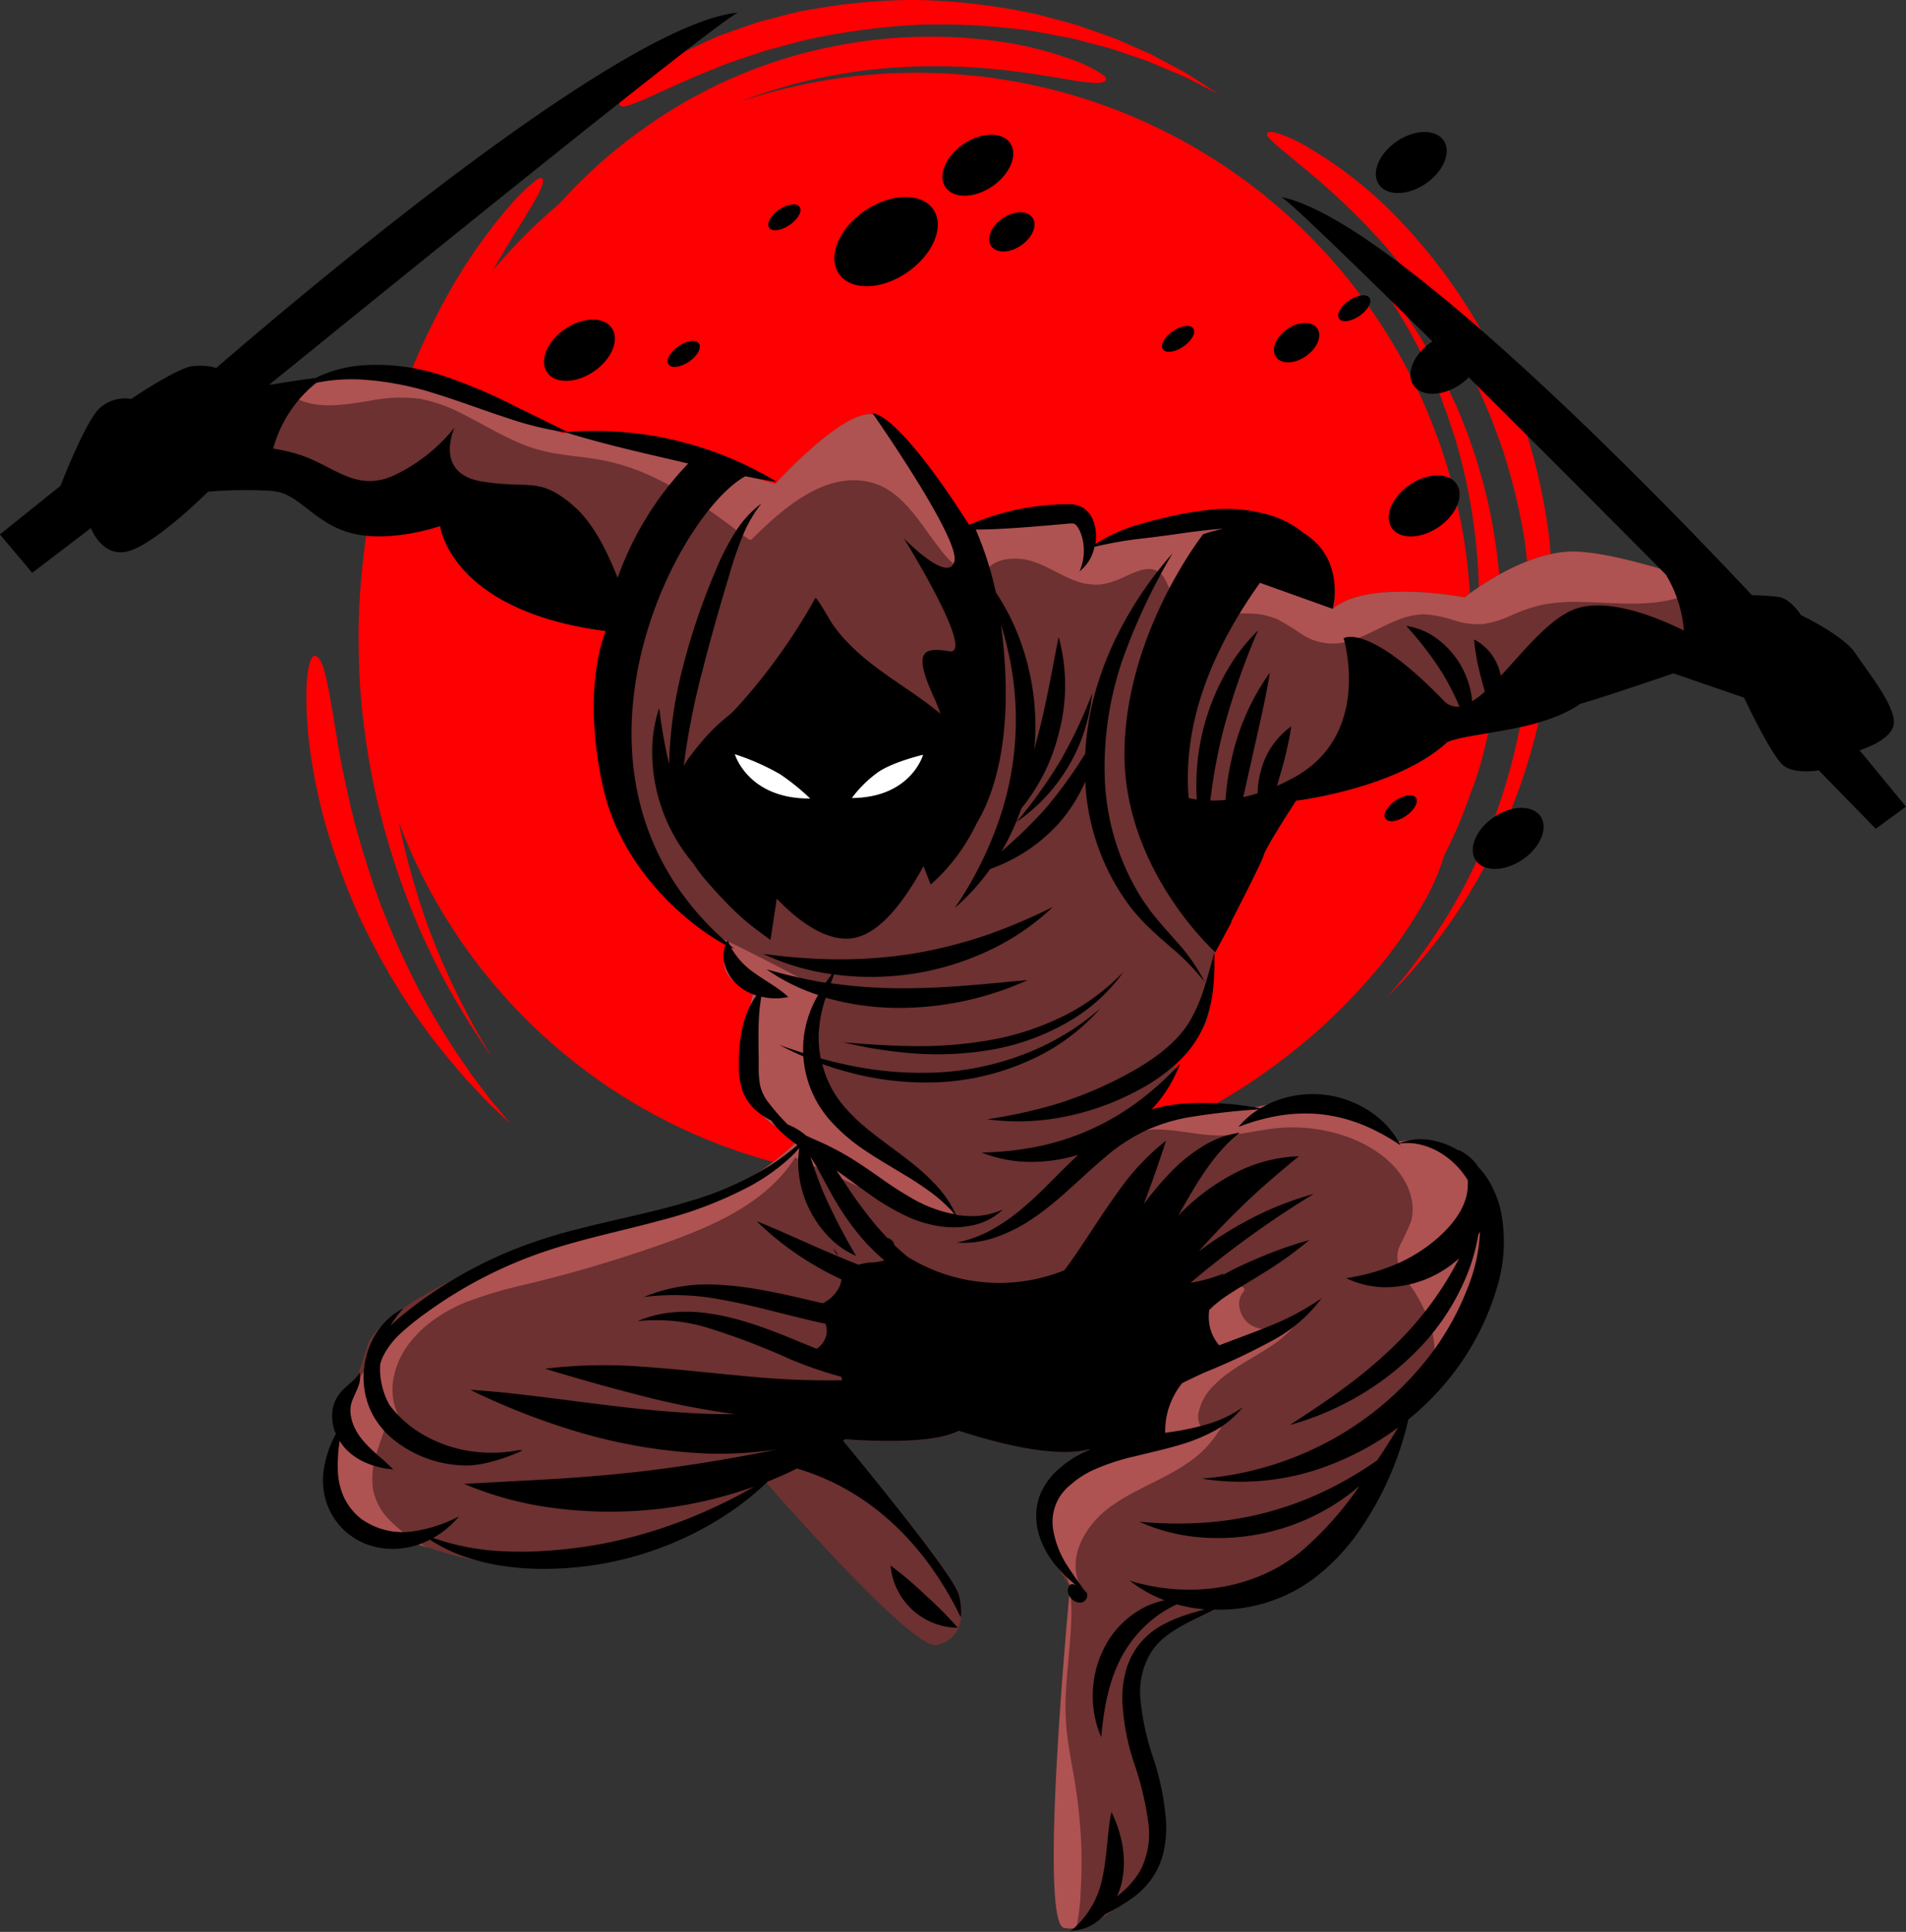 <svg xmlns="http://www.w3.org/2000/svg" viewBox="0 0 352.96 357.6"><rect x="0" y="0" width="352.96" height="357.6" fill="#333333" stroke="none"/><defs><style>.cls-1{fill:#fe0002;}.cls-2{fill:#6c3130;}.cls-3{fill:#af5252;}.cls-4{fill:#fff;}</style></defs><g id="OBJECTS"><path class="cls-1" d="M365,149.67a111,111,0,0,0-3.67-17.35,111.6,111.6,0,0,0-6.39-16,103.89,103.89,0,0,0-17.49-24.89A77.6,77.6,0,0,0,320.65,78a28.49,28.49,0,0,0-5.43-2.61c-1.34-.46-2.14-.52-2.36-.15s.29.92,1.29,1.86,2.58,2.11,4.47,3.76a132.14,132.14,0,0,1,15,14.08,115.23,115.23,0,0,1,16.47,23.81,116.6,116.6,0,0,1,6.36,15.08,112.74,112.74,0,0,1,4,16.43,114.45,114.45,0,0,1,1.11,16.91,114.9,114.9,0,0,1-1.63,16.39,109.78,109.78,0,0,1-9,27.87,100.61,100.61,0,0,1-11,17.75c-1.48,2.06-2.85,3.51-3.7,4.56l-1.35,1.59,1.45-1.5c.92-1,2.38-2.36,4-4.33a99.12,99.12,0,0,0,12.11-17.28,108.79,108.79,0,0,0,10.66-28,112.67,112.67,0,0,0,2.41-16.88A110.32,110.32,0,0,0,365,149.67Z" transform="translate(-78.17 -50.58)"/><path class="cls-1" d="M168.8,253.9l-1.54-2.05-1.75-2.32c-.58-.85-1.19-1.74-1.83-2.66a137,137,0,0,1-7.91-13.07,157.78,157.78,0,0,1-7.14-15.87,172.11,172.11,0,0,1-5.15-16.52c-1.27-5.36-2.35-10.39-3-14.75C139,178,138.23,172,136.43,172c-1.26,0-2.07,6.14-1.1,15.31a100.66,100.66,0,0,0,3,15.44,125,125,0,0,0,6.11,16.92,131.4,131.4,0,0,0,8.6,15.73,119.8,119.8,0,0,0,9.32,12.48c.74.86,1.44,1.7,2.13,2.48l2,2.13,1.77,1.88c.56.57,1.1,1.06,1.58,1.52l3,2.86-2.64-3.2C169.77,255.08,169.29,254.53,168.8,253.9Z" transform="translate(-78.17 -50.58)"/><path class="cls-1" d="M209.89,63.53c1.25-.48,2.52-1.06,3.89-1.52L218,60.6c.73-.24,1.46-.52,2.22-.73l2.31-.61c1.56-.4,3.14-.88,4.77-1.26a127.44,127.44,0,0,1,20.82-2.83,122.5,122.5,0,0,1,21.07,1.13c1.68.25,3.3.61,4.91.9l2.37.45c.78.16,1.54.39,2.29.58l4.39,1.15c1.41.38,2.73.9,4,1.31s2.53.84,3.7,1.27l3.25,1.37L297,64.54c.88.39,1.64.82,2.36,1.17L303.86,68l-4.24-2.73c-.68-.42-1.41-.93-2.26-1.41l-2.76-1.47-3.16-1.69c-1.14-.54-2.36-1.05-3.63-1.61s-2.58-1.18-4-1.69l-4.38-1.54c-.75-.25-1.51-.55-2.29-.78l-2.4-.65c-1.62-.42-3.26-.91-5-1.3a114.49,114.49,0,0,0-21.75-2.55,110,110,0,0,0-21.9,2.18c-1.72.36-3.39.84-5,1.26l-2.43.64c-.8.23-1.56.53-2.33.78L211.91,57c-1.43.53-2.75,1.19-4,1.76s-2.52,1.14-3.66,1.74-2.17,1.25-3.15,1.84-1.89,1.16-2.72,1.7-1.52,1.15-2.16,1.67c-2.54,2.12-3.74,3.62-3.26,4.34C193.76,71.28,199.94,67.51,209.89,63.53Z" transform="translate(-78.17 -50.58)"/><path class="cls-1" d="M345.62,208.9c.13-.23.24-.46.37-.7,1-2.07,2-4.16,2.86-6.37s1.7-4.47,2.52-6.77,1.45-4.69,2-7.12a94.21,94.21,0,0,0,2.45-14.86,100.75,100.75,0,0,0,.09-15,105.64,105.64,0,0,0-2.15-14.35,107.32,107.32,0,0,0-3.87-13c-.82-2-1.51-4-2.39-5.77l-1.23-2.71L345,119.69a94.68,94.68,0,0,0-9.74-15.13c-1.31-1.73-2.45-3-3.21-3.88l-1.16-1.34,1.06,1.43c.69.93,1.73,2.27,2.91,4.09a97.08,97.08,0,0,1,8.59,15.58c.37.84.74,1.7,1.12,2.58s.69,1.8,1,2.73c.75,1.83,1.31,3.8,2,5.78a111.43,111.43,0,0,1,3,12.79A108.64,108.64,0,0,1,352,158.25a103.39,103.39,0,0,1-.71,14.37A93.17,93.17,0,0,1,349,184.56,102.64,102.64,0,0,0,215.28,69.38c.41-.17.82-.34,1.24-.49a105.33,105.33,0,0,1,11.95-3.56,109.36,109.36,0,0,1,11.89-1.95,113.73,113.73,0,0,1,21.35-.07c6.24.59,11.4,1.52,15.06,2.13a39.31,39.31,0,0,0,4.36.49c1.05,0,1.69-.18,1.83-.58s-.29-.76-1.18-1.33a23,23,0,0,0-4-2,66.93,66.93,0,0,0-15.44-3.88A92.1,92.1,0,0,0,239.77,58a100,100,0,0,0-12.52,2.36,90.53,90.53,0,0,0-24.11,10.2,102.29,102.29,0,0,0-10.35,7.26,96.38,96.38,0,0,0-11,10.43,103.17,103.17,0,0,0-12.39,12.43c2.31-4,4.42-7.4,6.05-10,1.19-2.05,2.2-3.62,2.73-4.83s.69-2,.36-2.24-.91.12-1.92,1a34.34,34.34,0,0,0-4,4A97.79,97.79,0,0,0,161.16,105a130.69,130.69,0,0,0-11.07,26.14,144.59,144.59,0,0,0-3.66,15.61,146.74,146.74,0,0,0-1.75,16.44A146.2,146.2,0,0,0,145,179.7a144.69,144.69,0,0,0,2.29,15.78,139.44,139.44,0,0,0,8.48,26.84,129.85,129.85,0,0,0,9.27,17.54c1.23,2,2.35,3.57,3,4.64l1.11,1.62s-.35-.59-1-1.7-1.64-2.69-2.73-4.82a133.37,133.37,0,0,1-8.12-17.93A144.6,144.6,0,0,1,152,202.73a102.63,102.63,0,0,0,140.9,56.15l-.94.56c-1.38.84-2.6,1.56-3.64,2.09l-3.22,1.75L288.5,262c1.11-.4,2.41-1,3.91-1.62l2.39-1.05,2.6-1.27a114.82,114.82,0,0,0,12-6.88,121.4,121.4,0,0,0,12.66-9.69A114.45,114.45,0,0,0,333.21,230a86.75,86.75,0,0,0,8.06-11.42A41.67,41.67,0,0,0,345.62,208.9Z" transform="translate(-78.17 -50.58)"/><path class="cls-2" d="M422.54,189.46s6.35-1.87,6.35-5.24-4.86-9.34-7.1-12.71-10.1-7.1-10.1-7.1-1.87-3-4.11-3.37a74.39,74.39,0,0,0-7.85-.37s-21.56-8.35-30.91-8-19.44,8.48-19.44,8.48-17.7-3.49-24.43,2.12c1.87-2.62-4.11-14.59-11.59-15.71s-32.53,4.11-32.53,4.11,1.12-4.86-5.24-5.6S257.65,148,257.65,148s-12.34-20-17.95-20.73-17.95,12.87-17.95,12.87l-17.2-4.86s-15.33-6.35-22.06-4.48c-1.49-.38-28.79-10.85-34-11.22s-20.19,2.24-20.19,2.24-11.22-4.48-15-3.36-10.84,6-10.84,6a6.87,6.87,0,0,0-6,1.87c-2.62,2.62-7.11,14.21-7.11,14.21l-11.22,9,6,7.11L95,148.33s2.24,6,7.48,4.11,14.21-10.84,14.21-10.84,8.22-.75,12.71,0,7.48,6.36,14.58,7.85,15.7-1.49,15.7-1.49,1.87,15.7,30.66,19.44c.38,1.49-1.49,23.55,4.87,33.28-1.13,1.12,5.6,19.44,17.94,25,0,0-3.74,5.61,4.49,8.22.37,1.87-8.53,21.87,8.76,27.19-12,12.85-30.15,15.07-46.11,19.51s-32.2,13.13-34.07,19.11-4.48,12.34-5.6,15.33-1.5,12.71,1.87,17.2,11.21,3.36,11.21,3.36A65.58,65.58,0,0,0,175,340.51c12.34.75,16.08-2.24,20.94-4.86s18.32-6.73,18.32-6.73l5.61-4.11s27.3,31.41,31.78,30.29,5.24-5.24,4.12-9.35S234.09,317,234.09,317s16.08,1.49,21.69-1.5c1.49.38,16.45,5.61,24.3,3.37-1.49,1.87-9,7.1-9.72,11.59s6,13.83,6,13.83-6,62.07-1.12,63.19,14.21-6,16.45-12.34c1.44-4.08-.66-16.33-2.36-24.58a26.66,26.66,0,0,1,1.61-15.8s10.78-6.11,17.3-8a45.16,45.16,0,0,0,12-5.52,100.46,100.46,0,0,0,9.59-10.75c4.11-5.61,7.85-16.83,7.85-16.83s13.09-16.82,14.58-25.42,1.13-19.07-3.74-23.56S336.91,262,336.91,262s-7.1-7.1-13.08-7.85-15,1.87-15,1.87l-20.19,1.87s6.73-6,7.1-9.72,6.73-5.61,6.36-12,1.12-9.35,1.12-9.35,8.6-16.45,9-17.95,6-10.09,6-10.09,18.69-2.25,28-10.85c4.49-1.87,17.2-1.87,24.68-7.1,3-.75,17.2-5.61,17.2-5.61l13.08,4.49s5.24,11.21,7.48,12.71,6.36.75,6.36.75L425.53,204l5.61-4.11Z" transform="translate(-78.17 -50.58)"/><path class="cls-3" d="M336.91,262s-7.1-7.1-13.08-7.85-15,1.87-15,1.87l-20.19,1.87s.59-.53,1.43-1.35a16.73,16.73,0,0,0-3.57,2,17.53,17.53,0,0,0-2.46,2.17c-.45.46.26,1.17.71.7.24-.25.5-.48.75-.72-.21.4.22,1,.67.68,2.66-1.86,5.89-1.89,9-1.56s6.4,1.06,9.64.93c3.78-.14,7.44-1.27,11.22-1.44a30.58,30.58,0,0,1,10.5,1.33c5.64,1.74,11.72,5.75,13.05,11.92a8.49,8.49,0,0,1-.14,4.19,46.77,46.77,0,0,1-2,4.3,5.21,5.21,0,0,0-.1,4.2A32.77,32.77,0,0,0,340,289.5c2,3.2,3.65,6.79,3.82,10.62a12,12,0,0,1-3.4,9.35.43.43,0,0,0-.1.54c3.9-5.42,10.85-15.72,11.91-21.84,1.5-8.6,1.13-19.07-3.74-23.56S336.91,262,336.91,262Z" transform="translate(-78.17 -50.58)"/><path class="cls-3" d="M240.27,261.64c-6-3.58-15.42-8.93-9.21-27.33.09-.27-21.93-11.84-22-11a22.38,22.38,0,0,0,4.06,2.43s-3.74,5.61,4.49,8.22c.37,1.87-8.53,21.87,8.76,27.19-12,12.85-30.15,15.07-46.11,19.51S148.9,295.28,147,301.26s-5.77,6.21-6.42,13.83c-.28,3.18-1.5,12.71,1.87,17.2s11.21,3.36,11.21,3.36,1.36.62,3.73,1.42a26,26,0,0,1-7.62-5.7,11,11,0,0,1-2.53-5.15,15,15,0,0,1,.83-7.13c.79-2.52,1.8-5,2.36-7.56a12.72,12.72,0,0,0,1.37,2.89,10.89,10.89,0,0,0,7.32,5,8.63,8.63,0,0,0,2.27,0c.63-.08.64-1.08,0-1a9,9,0,0,1-8-3.52A11.22,11.22,0,0,1,151,306c1.11-7,7.28-11.88,13.5-14.4a82.77,82.77,0,0,1,11.24-3.31c4.08-1,8.13-2.06,12.16-3.25s8.1-2.49,12.1-3.89c3.23-1.13,6.44-2.32,9.56-3.75,5.88-2.69,11.6-6.31,15.32-11.74.18-.26.35-.53.52-.81l1,.45,7.78,3.54,17.48,8c.31.14,3.67,1.12,3.62.7C254.49,270.66,245.79,265,240.27,261.64Z" transform="translate(-78.17 -50.58)"/><path class="cls-3" d="M368.82,152.69c-9.35.38-19.44,8.48-19.44,8.48s-17.7-3.49-24.43,2.12c1.87-2.62-4.11-14.59-11.59-15.71s-32.53,4.11-32.53,4.11,1.12-4.86-5.24-5.6S257.65,148,257.65,148s-12.34-20-17.95-20.73-17.95,12.87-17.95,12.87l-17.2-4.86s-15.33-6.35-22.06-4.48c-1.49-.38-28.79-10.85-34-11.22-3.65-.26-12,.93-16.75,1.68a1.05,1.05,0,0,1,.13.26,2.44,2.44,0,0,1,.08,1c-.51-.36-1,.49-.49.87l.11.08a.68.68,0,0,1-.79,0c-.58-.25-1.09.61-.5.86a1.78,1.78,0,0,0,2.08-.38c4.27,2.58,9.52,1.56,14.24.83a29.08,29.08,0,0,1,9.35-.38,28.69,28.69,0,0,1,8,2.87c5.16,2.59,10,5.84,15.76,7,3.28.68,6.64.86,9.93,1.48a39.53,39.53,0,0,1,9.43,3.11c6.43,3,12.13,7.31,17.76,11.58a.5.5,0,0,0,.6-.08c5.28-5.22,12.75-12,20.83-10.73,6.73,1,10,7.53,13.85,12.38a17.57,17.57,0,0,0,7.5,6,.51.51,0,0,0,.62-.35c.65-3.13,4.13-3.89,6.89-3.63,3.54.33,6.47,2.59,9.7,3.86a11.07,11.07,0,0,0,5.23.88,16.07,16.07,0,0,0,4.47-1.47c1.53-.67,3.4-1.66,5.13-1.32,2,.41,2.55,2.52,3.37,4.11,2.81,5.42,9.88,3.81,14.85,4.07a13.12,13.12,0,0,1,4.9,1.08,47,47,0,0,1,4.53,2.78,10.42,10.42,0,0,0,8.45,1.31c3.19-.86,6-2.69,9.05-3.9a14,14,0,0,1,4.92-1.14,21.61,21.61,0,0,1,5.89,1.17,14,14,0,0,0,5.4.61,19.58,19.58,0,0,0,5.12-1.62,28.36,28.36,0,0,1,6.06-2,33.54,33.54,0,0,1,6.33-.45c7.18.07,14.82,1.4,21.53-2a13.43,13.43,0,0,0,2.22-1.39C387.25,156.24,375.2,152.44,368.82,152.69Z" transform="translate(-78.17 -50.58)"/><path class="cls-3" d="M317.86,294.67c-2.24,1.67-5.68,2.8-8.21,1.06-1.84-1.26-2.82-4.25-1.18-6.05a.51.51,0,0,0-.1-.79c-4.29-2.23-8.67,2-10.16,5.75-1,2.42-1.4,5-2.28,7.46a13,13,0,0,1-1.74,3.37c-.74,1-1.68,1.83-2.37,2.87a7,7,0,0,0-1,3.55c-.09,1.42-.26,2.7-1.5,3.59a26.46,26.46,0,0,1-3.5,1.94c-1.24.63-2.49,1.24-3.71,1.9-4.41,2.37-9,5.8-10,11a12,12,0,0,0,1.39,7.68c1,2.12,2.33,4.2,2.89,6.51h-.08c-.41,4.33-5.78,61.84-1.1,62.92a5.75,5.75,0,0,0,2.23,0,3.81,3.81,0,0,0,.13-.45,39.52,39.52,0,0,0,.74-6.78q.23-3.71.12-7.43a98.48,98.48,0,0,0-1.61-14.62c-.44-2.45-.88-4.91-1.13-7.39a48.36,48.36,0,0,1-.11-7.32c.28-4.91,1-9.79,1-14.72,0-1.08-.08-2.16-.19-3.23h0a.4.4,0,0,0,.19,0l.06.33c.06.63,1.06.64,1,0,0-.33-.09-.64-.15-1,.33.45,1.09,0,.81-.57-2.67-5.14.74-11,4.8-14.23,4.57-3.61,10.27-5.34,15-8.64a19.21,19.21,0,0,0,5.71-5.82,1.82,1.82,0,0,0,.53-1c.11-.53-.64-.91-.91-.38-.13.24-.26.47-.4.7a1.76,1.76,0,0,1-1.61.27c-1.18-.34-1.47-1.67-1.36-2.75a9.81,9.81,0,0,1,3-5.47c2.91-2.95,6.79-4.72,10.21-7a21.46,21.46,0,0,0,5.14-4.55C318.78,295.06,318.36,294.3,317.86,294.67Z" transform="translate(-78.17 -50.58)"/><path d="M246.17,101c4.81-3.3,7-8.53,4.81-11.68s-7.82-3-12.64.26-7,8.53-4.81,11.69S241.35,104.33,246.17,101Z" transform="translate(-78.17 -50.58)"/><path d="M261.94,85.07c3.3-2.27,4.78-5.86,3.3-8s-5.37-2.08-8.67.18-4.79,5.86-3.31,8S258.63,87.33,261.94,85.07Z" transform="translate(-78.17 -50.58)"/><path d="M342.2,84.57c3.31-2.27,4.79-5.86,3.3-8s-5.36-2.08-8.67.18-4.79,5.86-3.3,8S338.89,86.83,342.2,84.57Z" transform="translate(-78.17 -50.58)"/><path d="M354.78,201.86c-3.31,2.26-4.79,5.85-3.31,8s5.37,2.08,8.68-.18,4.78-5.86,3.3-8S358.08,199.59,354.78,201.86Z" transform="translate(-78.17 -50.58)"/><path d="M344.59,148.14c3.3-2.27,4.78-5.86,3.3-8s-5.37-2.08-8.68.18-4.78,5.86-3.3,8S341.28,150.4,344.59,148.14Z" transform="translate(-78.17 -50.58)"/><ellipse cx="185.48" cy="115.41" rx="7.26" ry="4.75" transform="translate(-110.94 74.43) rotate(-34.41)"/><path d="M261.71,96.13c1,1.39,3.43,1.33,5.55-.12s3.06-3.74,2.11-5.13-3.43-1.33-5.55.12S260.76,94.74,261.71,96.13Z" transform="translate(-78.17 -50.58)"/><path d="M320,116.51c2.11-1.45,3.06-3.74,2.11-5.13s-3.43-1.34-5.55.11-3.06,3.75-2.11,5.14S317.85,118,320,116.51Z" transform="translate(-78.17 -50.58)"/><path d="M329.93,109.05c1.56-1.06,2.38-2.57,1.85-3.35s-2.24-.56-3.8.51-2.38,2.56-1.84,3.35S328.37,110.12,329.93,109.05Z" transform="translate(-78.17 -50.58)"/><path d="M224.39,92.23c1.56-1.06,2.39-2.56,1.85-3.35s-2.24-.56-3.8.51-2.38,2.57-1.84,3.35S222.84,93.3,224.39,92.23Z" transform="translate(-78.17 -50.58)"/><path d="M297.3,114.73c1.56-1.06,2.39-2.56,1.85-3.35s-2.24-.56-3.8.51-2.38,2.57-1.84,3.35S295.75,115.8,297.3,114.73Z" transform="translate(-78.17 -50.58)"/><path d="M203.81,114.68c-1.56,1.06-2.39,2.57-1.85,3.35s2.24.56,3.8-.5,2.38-2.57,1.84-3.36S205.36,113.61,203.81,114.68Z" transform="translate(-78.17 -50.58)"/><path d="M338.53,201.61c1.56-1.06,2.38-2.57,1.85-3.35s-2.24-.56-3.8.51-2.38,2.56-1.84,3.35S337,202.68,338.53,201.61Z" transform="translate(-78.17 -50.58)"/><path d="M233.4,283a6,6,0,0,0-.84-1.27A3,3,0,0,0,233.4,283Z" transform="translate(-78.17 -50.58)"/><path d="M277.78,347.18a1.35,1.35,0,0,0,1.55-.64,1.39,1.39,0,0,0,.12-1.07c-.06-.18-.19-.26-.37-.36-1-1.44-2.18-3-3.24-4.68a17.54,17.54,0,0,1-2.57-6.33,8.79,8.79,0,0,1,1.24-6.62,10.63,10.63,0,0,1,1.16-1.4c.44-.45,1-.83,1.46-1.27a18.19,18.19,0,0,1,3.41-2.09,40.94,40.94,0,0,1,7.91-2.6c2.69-.67,5.37-1.26,7.9-2a33,33,0,0,0,7-2.85,17.46,17.46,0,0,0,4.93-4.18,22.47,22.47,0,0,1-5.56,2.81,46.84,46.84,0,0,1-6.94,1.63l-1.84.28a14.12,14.12,0,0,1,3.16-9.21q2-1,4.2-2a120.53,120.53,0,0,0,12.83-6.06,27.45,27.45,0,0,0,8.77-7.65,48.14,48.14,0,0,1-9.95,5.27c-2.77,1.14-5.83,2.21-9,3.45a8,8,0,0,1-1.94-5.16,9.19,9.19,0,0,1,.09-1.39,22.4,22.4,0,0,1,2.51-2.13c1.43-1,3-1.95,4.5-2.86s3-1.82,4.41-2.72a69,69,0,0,0,7.09-5.22,70.9,70.9,0,0,0-8.32,2.86c-1.54.63-3.12,1.32-4.77,2.09-1,.46-1.95,1-2.95,1.55.06-.1.12-.21.19-.31a29.8,29.8,0,0,1-6.14,1.72,182.78,182.78,0,0,1,22.8-16.45,59.8,59.8,0,0,0-12.29,4.92,71.38,71.38,0,0,0-9,5.72l.56-.63c3.2-3.52,6.34-6.73,9.38-9.55s6-5.28,8.62-7.44a27.54,27.54,0,0,0-11.61,3,39.91,39.91,0,0,0-10.74,8c.93-1.62,1.82-3.19,2.7-4.66,2.64-4.45,5.4-8.11,8.7-10.71a17.85,17.85,0,0,0-6.56,2.35,30.3,30.3,0,0,0-6.33,5.09,59.78,59.78,0,0,0-4.87,5.77c1.66-4.34,3-8.27,4.12-11.73a44,44,0,0,0-8.9,9.5c-2.88,3.92-5.59,8.37-8.57,12.64-.45.64-.91,1.25-1.37,1.86a32.26,32.26,0,0,1-29-2.49c-.83-.68-1.65-1.4-2.45-2.17a1.71,1.71,0,0,0-1.33-1.34c-.85-.89-1.68-1.82-2.49-2.8-1.64-2-3.12-4-4.5-6.06-.82-1.22-1.62-2.44-2.43-3.64l.59.41c1.85,1.32,3.77,2.78,5.83,4.22a42.52,42.52,0,0,0,6.45,3.79,21.84,21.84,0,0,0,6.86,2,16.24,16.24,0,0,0,6.4-.48,11.42,11.42,0,0,0,4.68-2.69,14.06,14.06,0,0,1-4.95,1.2,18.13,18.13,0,0,1-3.71-.23,20.86,20.86,0,0,0-3.17-4.9,39.27,39.27,0,0,0-5.25-4.87c-3.9-3.14-8.57-6-12.06-10a19,19,0,0,1-4.29-8.14q2.55.93,5.43,1.67a54.8,54.8,0,0,0,17.7,1.61A46.31,46.31,0,0,0,270.63,246a37.67,37.67,0,0,0,11.29-8.75,46.67,46.67,0,0,1-11.87,7.55,52.24,52.24,0,0,1-16.7,4.2,64.82,64.82,0,0,1-17.26-1.09c-2.08-.41-4.06-.89-5.93-1.4a20.33,20.33,0,0,1-.39-4.43,24.48,24.48,0,0,1,1.31-6.83,48.81,48.81,0,0,0,13,1.89A57.54,57.54,0,0,0,268.47,232c-6.3.52-14.91,1.61-24.38,1.51a92,92,0,0,1-12.07-.93c.21-.56.41-1.1.6-1.63a51.13,51.13,0,0,0,30.09-5.12,43.87,43.87,0,0,0,10.41-7.35,109.88,109.88,0,0,1-11.46,4.91A86.08,86.08,0,0,1,247,227.14a87,87,0,0,1-15.07,1,109.5,109.5,0,0,1-12.43-1,43.5,43.5,0,0,0,12.19,3.69l.51.07c-.36.5-.73,1-1.09,1.56l-.31,0A98.24,98.24,0,0,1,220.12,230a35.93,35.93,0,0,0,9.56,4.75l-.08.13a20.37,20.37,0,0,0-2.47,6.89,19,19,0,0,0-.22,3.72c-1.58-.5-3.07-1-4.44-1.5,1.35.71,2.85,1.44,4.47,2.13a20.15,20.15,0,0,0,.66,3.94,19.67,19.67,0,0,0,1.67,4.16,14.75,14.75,0,0,0,1.22,1.95,16.76,16.76,0,0,0,1.42,1.82,33.25,33.25,0,0,0,6.66,5.68c2.29,1.54,4.55,2.83,6.63,4.1a63.28,63.28,0,0,1,5.73,3.79,29.7,29.7,0,0,1,4.06,3.78c-.59-.11-1.19-.23-1.79-.39a25.19,25.19,0,0,1-5.82-2.37,66.21,66.21,0,0,1-5.89-3.76c-2-1.4-4-2.81-6.06-4.05a49.21,49.21,0,0,0-6.11-3.13l-1.84-.83c-.33-.27-.66-.54-1-.78a12.68,12.68,0,0,0-2.45-1.31,41.13,41.13,0,0,1-3.78-4.35,8.24,8.24,0,0,1-1.33-2.93,17.93,17.93,0,0,1-.25-3.69c0-2.85-.1-5.48,0-7.86a36.55,36.55,0,0,1,.48-4.83c.34.08.67.15,1,.2a11.62,11.62,0,0,0,4-.13c-1.73-1.68-4.4-3.06-6.62-4.7a14.11,14.11,0,0,1-4-4.47c.22.09.42.17.58.22-.28-.23-.55-.47-.82-.71-.12-.26-.23-.53-.33-.8-.07.1-.15.22-.22.34-34.85-30.56-9.43-79.19,3.46-86.28,2.12.43,4.09.8,5.85,1.06a65.28,65.28,0,0,0-38.79-9.26l-10.2-5a92.14,92.14,0,0,0-13.4-5.57,38.49,38.49,0,0,0-14.7-1.73,23.57,23.57,0,0,0-8.26,2.27c-4.53.61-8.44,1.3-8.44,1.3l-.16-.06c21.29-17.29,83-67.28,86.73-68.82-21.39,2-80.09,51.49-96.6,65.76a11.59,11.59,0,0,0-4.93-.25c-3.74,1.13-10.84,6-10.84,6a6.89,6.89,0,0,0-6,1.87c-2.61,2.61-7.1,14.21-7.1,14.21l-11.22,9,6,7.11L95,148.34s2.24,6,7.48,4.11,14.21-10.84,14.21-10.84a77.28,77.28,0,0,1,11.33-.18h0c.48,0,.95.1,1.38.17,4.49.75,7.48,6.36,14.58,7.85s15.7-1.49,15.7-1.49,1.87,15.7,30.66,19.44c0,0-4.62,10.21-.52,28.78,3.64,16.47,17.39,26.54,22.71,29.32a5.5,5.5,0,0,0-.19,3.42,8.07,8.07,0,0,0,3,4.46,9.85,9.85,0,0,0,2.91,1.47,15,15,0,0,0-2.25,4.63,29.06,29.06,0,0,0-1,8.33,14.19,14.19,0,0,0,.65,4.65,9,9,0,0,0,2.61,3.74A12.84,12.84,0,0,0,221,258a14.34,14.34,0,0,0,2.1,2.36,25.22,25.22,0,0,0,2.74,2.18,47.55,47.55,0,0,1-5.09,3.8A59,59,0,0,1,206,272.88c-6.22,1.95-13.58,3.34-21.31,5.33A92,92,0,0,0,173,282a82,82,0,0,0-11.17,5.59,77.79,77.79,0,0,0-10,7.15c-.45.4-.89.82-1.33,1.24a14.92,14.92,0,0,1,2.43-3.24,12.16,12.16,0,0,0-4.22,3.41,14.8,14.8,0,0,0-2.8,5.86,15.1,15.1,0,0,0,.09,7.4,14.17,14.17,0,0,0,1.59,3.73,16.25,16.25,0,0,0,2.61,3.2,21.65,21.65,0,0,0,13.76,5.49c4.49.25,10.61-2.57,10.82-2.7s-.11-.17-.86-.06a27,27,0,0,1-9.4,0,25,25,0,0,1-7.33-2.56,20.57,20.57,0,0,1-6.9-5.88,12,12,0,0,1-1-2.24,13.88,13.88,0,0,1-.73-5.17,7.82,7.82,0,0,1,.63-1.75,15.23,15.23,0,0,1,3.32-4.22,51.3,51.3,0,0,1,4.56-3.65,82.12,82.12,0,0,1,21.3-11.13c7.52-2.59,15.16-4.08,21.88-5.93a74.77,74.77,0,0,0,16.69-6.34,36.83,36.83,0,0,0,7.75-5.53c.63-.62,1.13-1.16,1.51-1.61a16.92,16.92,0,0,0-.21,3.25,20.15,20.15,0,0,0,5.8,13.36,15.48,15.48,0,0,0,4.91,3.38,115.83,115.83,0,0,1-5.73-11c-1.11-2.57-2-5.07-2.73-7.36.32.51.63,1,1,1.58,1.12,1.94,2.18,4.08,3.47,6.31a49.07,49.07,0,0,0,4.57,6.59,36.57,36.57,0,0,0,4.67,4.72,10.11,10.11,0,0,1-2.57.38,12.25,12.25,0,0,0-2.24.41c-7.36-2.9-13.86-6.1-18.86-8.05A56.57,56.57,0,0,0,234,287.4a4.32,4.32,0,0,1-.64,1.83,6.53,6.53,0,0,1-2.84,2.59l-1.77-.41c-6-1.43-11.83-2.72-17.29-3a31,31,0,0,0-14.06,2.25,45.17,45.17,0,0,1,13.79.39c5.13.85,10.69,2.42,16.72,3.86q1.56.38,3.12.69a3.84,3.84,0,0,1,.17,2.07,4.16,4.16,0,0,1-1.8,2.58l-3.69-1.51c-5.39-2.25-10.79-4.23-16-5a28.24,28.24,0,0,0-7.36-.2,21.1,21.1,0,0,0-6.09,1.59,32.68,32.68,0,0,1,12.91,1.21,132.73,132.73,0,0,1,15.12,5.74,72.87,72.87,0,0,0,9.63,3.33c.09.21.17.43.24.65a143.59,143.59,0,0,1-14.88-.48c-7.66-.63-15.07-1.54-21.92-2a90.67,90.67,0,0,0-18.26.36c5,1.5,10.82,3.2,17.43,4.89a148.72,148.72,0,0,0,17.82,3.52c-1.75,0-3.52,0-5.32-.07-8.42-.32-16.49-1.33-23.9-2.28s-14.15-1.83-19.86-2.15A129.81,129.81,0,0,0,184,315.27a98.75,98.75,0,0,0,24.75,4.35,72.72,72.72,0,0,0,13.3-.74l-2.18.44c-6,1.17-12.6,2.3-19.56,3.21s-13.62,1.44-19.74,1.83l-16.45.89a62.84,62.84,0,0,0,16.24,4.42,79.83,79.83,0,0,0,20.87.08,81.12,81.12,0,0,0,16.63-4,92.9,92.9,0,0,1-9.89,4.95,88.55,88.55,0,0,1-18.1,5.61,87,87,0,0,1-9.72,1.27,66.56,66.56,0,0,1-9.11.13,44.75,44.75,0,0,1-12.65-2.45,17.58,17.58,0,0,0,4.79-4,26.46,26.46,0,0,1-8.59,2.79,13.17,13.17,0,0,1-9.58-2.36,11.13,11.13,0,0,1-3.14-3.94,13,13,0,0,1-1.13-4.75,29.49,29.49,0,0,1,.33-5.7,9.24,9.24,0,0,0,1.66,2,11.52,11.52,0,0,0,2.9,1.91,15.84,15.84,0,0,0,5.34,1.36c-2.13-2.29-5.82-4.61-7.23-7.94a7.69,7.69,0,0,1-.66-2.49,5.11,5.11,0,0,1,.32-2.31c.3-.81.78-1.68,1.1-2.59a4.48,4.48,0,0,0,.26-2.64c-.71,1.46-2.15,2.1-3.63,3.85a6.53,6.53,0,0,0-1.43,3.6,8.22,8.22,0,0,0,.67,3.94,19.91,19.91,0,0,0-2.28,6.92,13.1,13.1,0,0,0,.66,6.14,12.52,12.52,0,0,0,4,5.51,12.74,12.74,0,0,0,6.28,2.6,14.59,14.59,0,0,0,6.09-.5,15.9,15.9,0,0,0,2.66-1.08,29.1,29.1,0,0,0,4.62,2.45,37.62,37.62,0,0,0,8.32,2.32,50.46,50.46,0,0,0,9.57.61,61.57,61.57,0,0,0,28.84-7.87,55.07,55.07,0,0,0,11.25-8.29l1-.4c1.52-.63,3-1.3,4.36-2,14,4.13,24.1,14.59,30.36,27.58a11.22,11.22,0,0,0-.39-4.25c-1.05-3.84-19-25.53-21.41-28.46l.39-.28c3.08.25,16.09,1.08,21-1.55,1.49.38,16.45,5.61,24.3,3.37l-.17.19-.94.42a19.56,19.56,0,0,0-4.09,2.6c-.6.56-1.22,1-1.76,1.66a12.32,12.32,0,0,0-1.46,2,10.38,10.38,0,0,0-1.48,4.62,12.33,12.33,0,0,0,.5,4.42,16.87,16.87,0,0,0,4,6.65,30.7,30.7,0,0,0,2.79,2.63c-.51-.24-.91-.28-1.21.09a1.77,1.77,0,0,0-.05,1.75A2.33,2.33,0,0,0,277.78,347.18Zm-93.42-203c-6.48-5.49-8-3-17-4.49s-5-10-5-10a31.63,31.63,0,0,1-11.47,9c-7,3-11-2-17.45-4a35.24,35.24,0,0,0-4.68-1.08,23.46,23.46,0,0,1,8-12.18,33.43,33.43,0,0,1,8.25-.6,56.06,56.06,0,0,1,13.57,2.55c4.75,1.46,9.25,3.19,13.46,4.55A60.73,60.73,0,0,0,183,130.62c4.95,1.6,11.8,3.26,19.38,5l3.24.76a59.32,59.32,0,0,0-13.08,21.16C190.77,153,188,147.25,184.36,144.22Z" transform="translate(-78.17 -50.58)"/><path d="M354.8,270.88a16.06,16.06,0,0,0-1.82-3.06c-.31-.41-.64-.79-1-1.17a9.05,9.05,0,0,0-3.73-3.23c0,.07.07.14.11.2l-.34-.22a14.34,14.34,0,0,0-5.71-1.9,10.74,10.74,0,0,0-5,.69,16.21,16.21,0,0,0-4.83-5.45,19.17,19.17,0,0,0-18.74-2.11,17.48,17.48,0,0,0-2.16,1.11,56.4,56.4,0,0,0-13.94-.91,31.25,31.25,0,0,0-6.2,1.1l.11-.11a25,25,0,0,0,5.13-8.33,57.53,57.53,0,0,1-6.94,6.38A46.93,46.93,0,0,1,269.33,263a58,58,0,0,1-9.38.92,25,25,0,0,0,9.63,1.73,30.07,30.07,0,0,0,8.26-1.31c-3.73,3.48-6.86,7-10.16,9.75a34.45,34.45,0,0,1-6.15,4.27,22.17,22.17,0,0,1-6.18,2.22,17.66,17.66,0,0,0,6.76-.83,28.16,28.16,0,0,0,7.16-3.53c4.75-3.1,9-7.63,13.65-11.53a34.1,34.1,0,0,1,7.29-4.78,33,33,0,0,1,7.77-2.46,131.59,131.59,0,0,1,13.27-1.53,15.45,15.45,0,0,0-3.74,3.26,38.79,38.79,0,0,1,7-2,29.9,29.9,0,0,1,8.46-.33,29.55,29.55,0,0,1,8.17,2.2,38.72,38.72,0,0,1,6.36,3.52l-.16-.31c4.76-.68,9.84,2.2,12.64,6.78a10.4,10.4,0,0,1-.17,2.55c-.54,2.76-2.43,5.45-5.07,7.85a29.16,29.16,0,0,1-8.6,5.38,37.66,37.66,0,0,1-8.67,2.35,16.92,16.92,0,0,0,9.64,1.52,20.48,20.48,0,0,0,11.25-5.18c-.23.46-.46.92-.72,1.38a61,61,0,0,1-8.81,12.26c-7.34,7.91-15.79,13.27-21.82,17.21a53.74,53.74,0,0,0,11.86-4.88,51.61,51.61,0,0,0,12.63-9.86A43,43,0,0,0,350.05,286a34.83,34.83,0,0,0,1.87-6.85l.32-.58a30.9,30.9,0,0,1-1.82,9.19,51.74,51.74,0,0,1-6.6,12.57,58.49,58.49,0,0,1-21,17.78,59.73,59.73,0,0,1-22.12,6.17,45.6,45.6,0,0,0,23.71-2.52,53.18,53.18,0,0,0,12.68-6.95c-1.18,1.93-2.47,4-3.87,6.07a70.51,70.51,0,0,1-6.92,4.27,61.43,61.43,0,0,1-25.9,7.33,75.24,75.24,0,0,1-11.24-.22,34.06,34.06,0,0,0,11.2,2.88,40.45,40.45,0,0,0,27.37-7.75c.78-.57,1.51-1.17,2.2-1.77A61.15,61.15,0,0,1,318.82,338a30.43,30.43,0,0,1-7.94,4.54,33,33,0,0,1-8.4,2.07,37.24,37.24,0,0,1-15.09-1.44,24.06,24.06,0,0,0,6.48,3.64,13.94,13.94,0,0,0-3.58,1.19,17.2,17.2,0,0,0-7.26,6.89,19.58,19.58,0,0,0-2.5,9.59,18.88,18.88,0,0,0,1.57,7.64c.41-4.34,1.11-10.16,4.09-15.43a22.87,22.87,0,0,1,5.51-6.43,21.19,21.19,0,0,1,4.4-2.71,28,28,0,0,0,5.18.93c-1.17.33-2.37.66-3.62,1.08a25.39,25.39,0,0,0-4.36,1.88,13.88,13.88,0,0,0-4.06,3.38,13.64,13.64,0,0,0-2.58,5.06,19.3,19.3,0,0,0-.64,5.77,43,43,0,0,0,2.24,11.51,56.86,56.86,0,0,1,2.53,10.61,14.84,14.84,0,0,1-1.55,9.23,16.72,16.72,0,0,1-4.21,4.59,14,14,0,0,0,.88-2.6,18.1,18.1,0,0,0,0-7.41A22.68,22.68,0,0,0,284,386c-.77,3.3-.73,7.8-1.68,12.15a16.84,16.84,0,0,1-5.8,9.81h.08l-.29.23.49-.24a8.38,8.38,0,0,0,5.3-2.33,7.49,7.49,0,0,0,.69-.69l.85-.44a35.62,35.62,0,0,0,4-2.42,15.27,15.27,0,0,0,3.75-3.66,14.2,14.2,0,0,0,2.28-5.17,20.4,20.4,0,0,0,.41-5.78A48.37,48.37,0,0,0,291.73,376a48.09,48.09,0,0,1-2.34-10.59,14.08,14.08,0,0,1,2-9.08c1.62-2.52,4.31-4.13,6.88-5.46,1.64-.83,3.27-1.58,4.79-2.34a29.38,29.38,0,0,0,9.49-1.27,28.83,28.83,0,0,0,9.66-5.06,38.78,38.78,0,0,0,7.33-7.78,59.21,59.21,0,0,0,9.44-21.1,50.53,50.53,0,0,0,9.3-9.85,48.77,48.77,0,0,0,7-14.22,29.07,29.07,0,0,0,.72-15A21.67,21.67,0,0,0,354.8,270.88Z" transform="translate(-78.17 -50.58)"/><path d="M261,257.76a42.67,42.67,0,0,0,13.16-.26A48.62,48.62,0,0,0,289.64,252a32.85,32.85,0,0,0,7-5.14,19.8,19.8,0,0,0,4.64-6.83,25.33,25.33,0,0,0,1.6-7,51.26,51.26,0,0,0,.15-6.09c-.51,1.78-1,3.75-1.64,5.8a31.63,31.63,0,0,1-2.52,6.21c-2.17,4.05-6.24,7.25-11,9.93a72.61,72.61,0,0,1-14.29,6.13A93.41,93.41,0,0,1,261,257.76Z" transform="translate(-78.17 -50.58)"/><path d="M266.41,202.73a32.64,32.64,0,0,0,14-23.76,88.1,88.1,0,0,1-5.92,12.51A88.84,88.84,0,0,1,266.41,202.73Z" transform="translate(-78.17 -50.58)"/><path d="M422.54,189.46a18.12,18.12,0,0,0,2.91-1.21h0c1.68-.89,3.45-2.24,3.45-4,0-3.36-4.86-9.34-7.1-12.71s-10.1-7.1-10.1-7.1-1.87-3-4.11-3.37a46.7,46.7,0,0,0-5-.33c-17-18.12-66.89-69.63-87.15-73.69,1.58.86,13.51,12.43,28,26.74l-.21.12c-3.31,2.27-4.78,5.86-3.3,8s5.37,2.08,8.67-.18a11.2,11.2,0,0,0,1.56-1.3c12.79,12.7,26.55,26.5,36.5,36.51A23.64,23.64,0,0,1,390,167.29c-5.39-2.65-13.8-5.92-19.69-4.13-4.87,1.48-9.78,7.76-14.23,12.53,0-.15,0-.3-.09-.45a9.43,9.43,0,0,0-4.85-6.29,42.62,42.62,0,0,0,1.33,7.2c.21.84.44,1.66.68,2.45a16.18,16.18,0,0,1-2.39,1.81c0-.12,0-.23,0-.35a16.22,16.22,0,0,0-7-11.62,12.52,12.52,0,0,0-5.18-2,61,61,0,0,1,6.86,9,48.27,48.27,0,0,1,3,5.94,3.5,3.5,0,0,1-3-1.19c-14-14.46-18.45-11.47-18.45-11.47s5.49,18-9.47,25.93c-1,.52-1.94,1-2.87,1.4.18-.61.35-1.22.53-1.85a68,68,0,0,0,2.12-9.17,14.53,14.53,0,0,0-5.62,8.18,16.32,16.32,0,0,0-.62,4.21c-.93.29-1.81.53-2.66.72.43-1.91.87-3.91,1.34-6,1.48-6.59,2.89-12.54,3.58-17.05a43.47,43.47,0,0,0-7.13,16.25,48.15,48.15,0,0,0-1.07,7.31,25.31,25.31,0,0,1-2.82.11,103.77,103.77,0,0,1,2.15-12,130,130,0,0,1,6.68-19.47,34.16,34.16,0,0,0-5.82,7.57,42.23,42.23,0,0,0-5.55,22.87c0,.29,0,.57.05.85-.54-.08-1.05-.17-1.52-.28-1.08-13.25,3.72-26.53,13.2-39.84L325,163.29s2.38-9.23-5.36-14a18,18,0,0,0-5.25-3,28.07,28.07,0,0,0-12.81-1.27,58.54,58.54,0,0,0-6.45,1.09c-2,.46-4,.93-5.82,1.49a30.08,30.08,0,0,0-8.28,3.67,8.35,8.35,0,0,0,.06-2.3,7.75,7.75,0,0,0-.69-2.53,4.7,4.7,0,0,0-1-1.32,3.93,3.93,0,0,0-1.66-1,6.31,6.31,0,0,0-1.62-.2c-.47,0-.83,0-1.25,0-.81,0-1.63.08-2.45.15a45.8,45.8,0,0,0-14.79,3.67c-.64-1-12.39-19.84-17.87-20.67,3.55,5.14,16.07,23.62,15.15,27.37-1.06,4.36-9.36-4.21-9.36-4.21s13.54,21.78,8.36,20.9-6.62.31-2.58,9a27.15,27.15,0,0,1,1,2.58c-3.05-2.54-6.45-4.72-9.71-7-3.9-2.74-7.76-5.87-10.39-9.77-.74-1.16-2.88-5-3.09-4.64a107.81,107.81,0,0,1-14.89,20.66c-1.44,1.57-3.69,2.46-8.53,8.93a13.4,13.4,0,0,0-.94,1.46,137,137,0,0,1,3.47-17.63c1.6-6.28,3.32-12.22,4.94-17.6a71.82,71.82,0,0,1,2.55-7.45,24.65,24.65,0,0,1,3.43-5.89,19.44,19.44,0,0,0-4.76,5.17,46.15,46.15,0,0,0-3.72,7.26,122.5,122.5,0,0,0-6,17.61,78.18,78.18,0,0,0-2.61,18.22,95.11,95.11,0,0,1-1.84-10.41,25.78,25.78,0,0,0-1.29,8.57,32,32,0,0,0,7.43,20l.16.18a28.22,28.22,0,0,0,2.43,3.24c6.29,7.24,8.88,8.68,11.88,10.95l1.17-7.65c3.86,4.05,8.49,7.41,12.92,7.41,6,0,11-7.56,14.25-13.42l1.33,3.41a35,35,0,0,0,8.48-11.3c2.93-4.78,7.31-15.83,4.53-36.87.39,1.26.76,2.57,1.08,3.92a57,57,0,0,1-2.57,35.34A67.87,67.87,0,0,1,255,218.63a40.76,40.76,0,0,0,6.52-7.19,31.94,31.94,0,0,0,5.07-2.32,30.92,30.92,0,0,0,7.73-6.23,29.08,29.08,0,0,0,4.83-7.67,41.73,41.73,0,0,0,8.06,22.86,26.76,26.76,0,0,0,1.84,2.22c.61.73,1.28,1.37,1.92,2,1.31,1.26,2.62,2.39,3.87,3.49a43,43,0,0,1,6.4,6.53,33.35,33.35,0,0,0-5.33-7.6c-1.1-1.26-2.25-2.54-3.38-3.88-.55-.68-1.12-1.34-1.62-2.07s-1.05-1.44-1.52-2.22a44.8,44.8,0,0,1-6.65-22.4,61.06,61.06,0,0,1,4-23.35A113,113,0,0,1,295.31,153a70,70,0,0,0-11,16.75,59.66,59.66,0,0,0-3.95,11.44,52.81,52.81,0,0,0-1.22,8.87,81.55,81.55,0,0,1-7.53,10.38,92.54,92.54,0,0,1-8,7.76c.3-.5.6-1,.88-1.55a45.37,45.37,0,0,0,2.82-6.43,35.41,35.41,0,0,0,7-14.19,34.11,34.11,0,0,0-.09-17.54c-.92,4.4-1.87,10.29-3.44,16.67q-.53,2.13-1.08,4.14c0-.33.07-.65.1-1a46.51,46.51,0,0,0-2.61-18.9,42.35,42.35,0,0,0-4.6-9.16,63,63,0,0,0-3.73-11.64c3.93,0,8.68-.36,13.83-.8l2.38-.21,1.12-.1a4.38,4.38,0,0,1,.69,0,.76.76,0,0,1,.34.11,1.73,1.73,0,0,1,.43.43,6.07,6.07,0,0,1,.76,1.53,9.52,9.52,0,0,1-.32,6.77,7.7,7.7,0,0,0,2.76-4.53,70.75,70.75,0,0,1,8.93-1.55c1.85-.23,3.84-.47,5.87-.76s4.11-.58,6.23-.8c.94-.11,1.87-.18,2.79-.24-2.15.48-3.68,1-3.68,1s-14.21,18-14.58,40,16.82,37.39,16.82,37.39l3-5.61a.41.41,0,0,0-.05-.09h0c2.53-4.91,5.8-11.35,6-12.26.37-1.49,6-10.09,6-10.09s18.69-2.25,28-10.85c4.49-1.87,17.2-1.87,24.68-7.1,3-.75,17.2-5.61,17.2-5.61l13.08,4.49s5.24,11.21,7.48,12.71,6.36.75,6.36.75L425.53,204l5.61-4.11Z" transform="translate(-78.17 -50.58)"/><path d="M276.38,238a50.18,50.18,0,0,1-14.3,5,75.67,75.67,0,0,1-15.22,1.21c-4.71-.06-9-.41-12.48-.69a79.74,79.74,0,0,0,12.42,2,58.79,58.79,0,0,0,15.63-.75,43,43,0,0,0,14.62-5.68,32,32,0,0,0,9.18-8.63A40.5,40.5,0,0,1,276.38,238Z" transform="translate(-78.17 -50.58)"/><path d="M249.56,345.86a68.91,68.91,0,0,0-6.47-5.5,12.6,12.6,0,0,0,12.45,11.52A70,70,0,0,0,249.56,345.86Z" transform="translate(-78.17 -50.58)"/><path class="cls-4" d="M235.92,198.3a21.82,21.82,0,0,1,4.92-4.83c2.83-1.91,8.27-3.18,8.27-3.18S246.92,198.21,235.92,198.3Z" transform="translate(-78.17 -50.58)"/><path class="cls-4" d="M228.2,198.39a41.22,41.22,0,0,0-5.62-4.53,44.1,44.1,0,0,0-8.33-3.67S216.67,198.47,228.2,198.39Z" transform="translate(-78.17 -50.58)"/></g></svg>